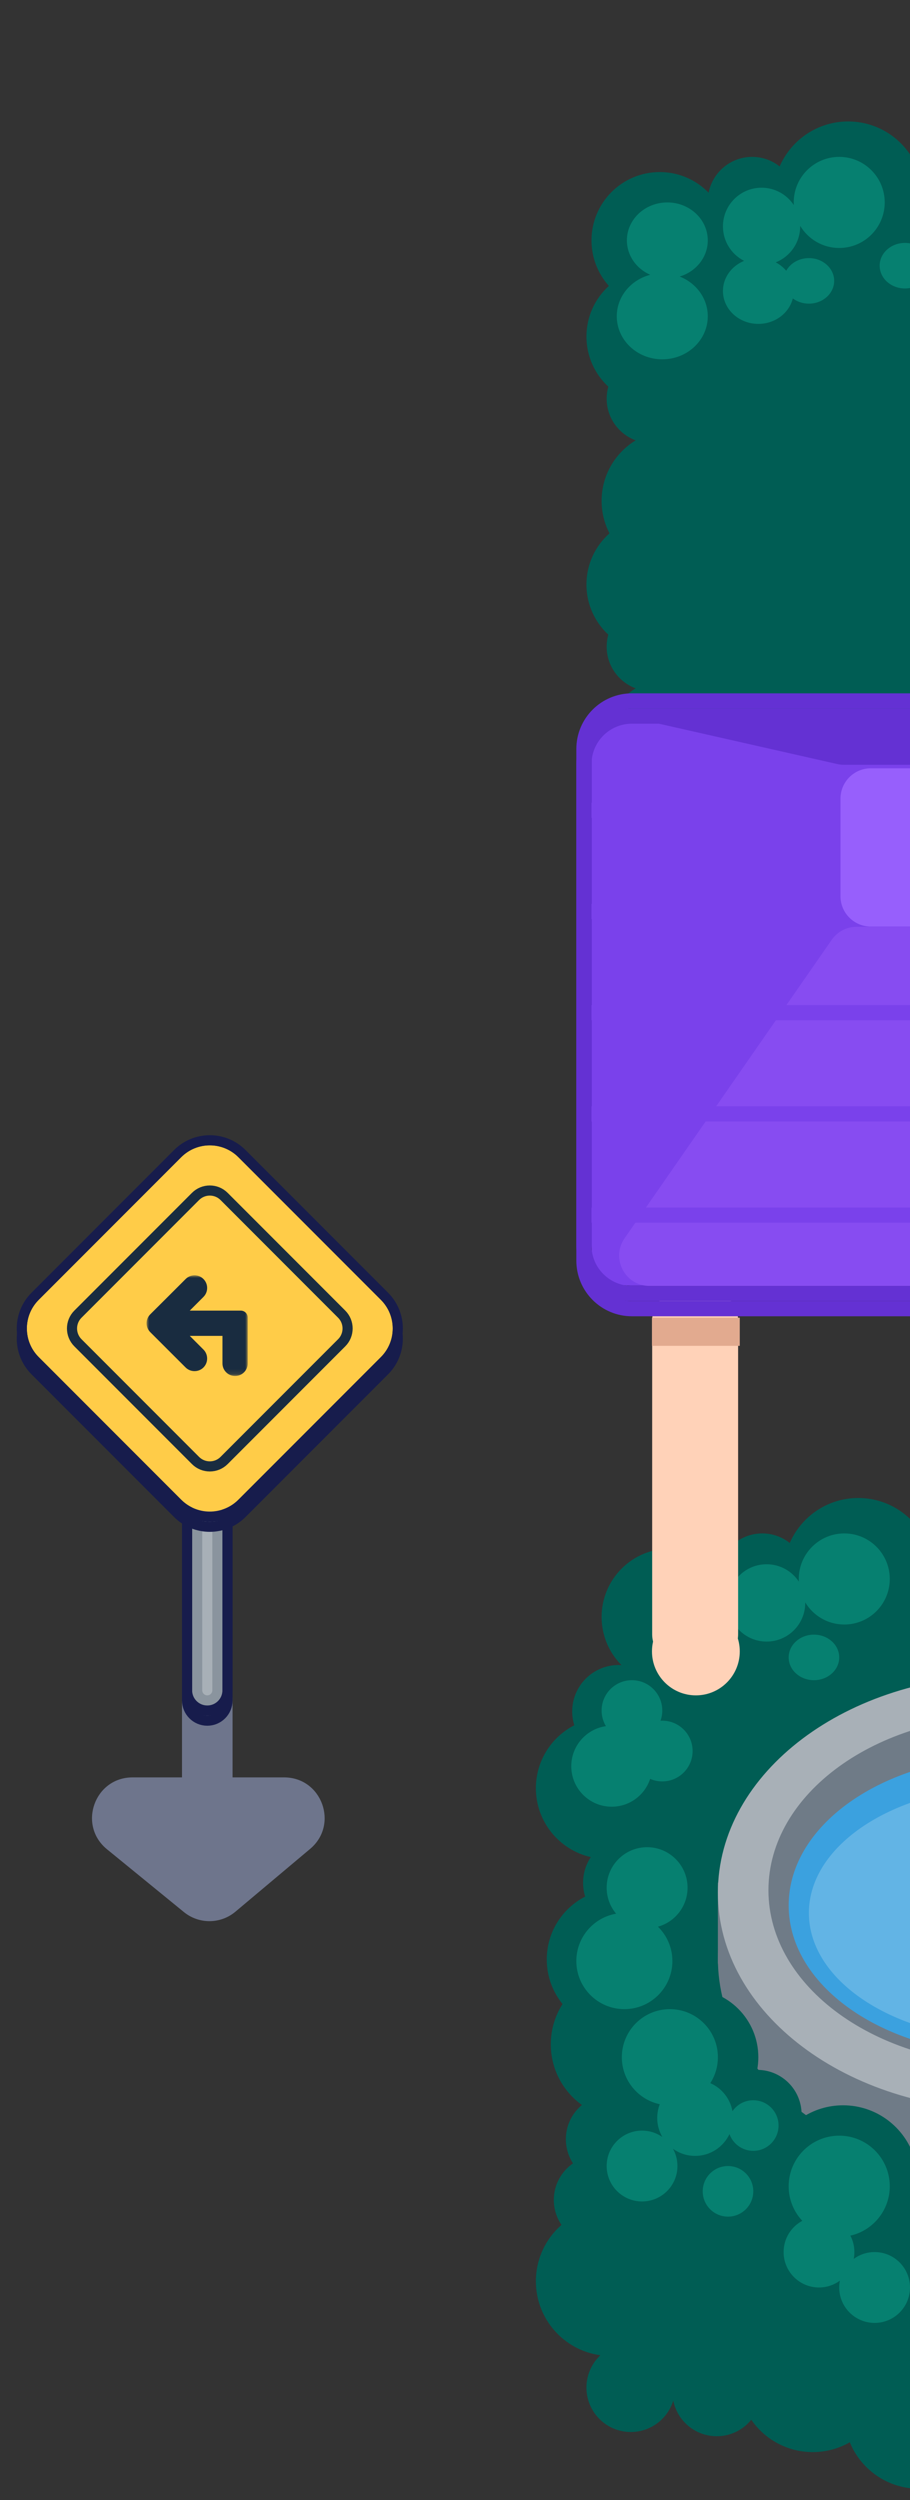 <svg width="180" height="494" viewBox="0 0 180 494" fill="none" xmlns="http://www.w3.org/2000/svg">
<rect x="0" y="0" width="180" height="494" fill="#333333" stroke="none"/>
<g clip-path="url(#clip0_818_6146)">
<path fill-rule="evenodd" clip-rule="evenodd" d="M129 332.542C123.241 331 119 325.745 119 319.5C119 312.044 125.044 306 132.5 306C136.289 306 139.713 307.561 142.165 310.075C142.958 306.042 146.513 303 150.778 303C152.832 303 154.721 303.705 156.216 304.887C158.487 299.657 163.698 296 169.763 296C176.387 296 181.993 300.363 183.862 306.371C185.469 304.319 187.97 303 190.778 303C193.155 303 195.311 303.945 196.892 305.479C199.594 302.021 203.803 299.798 208.531 299.798C213.049 299.798 217.093 301.827 219.801 305.024C222.321 301.384 226.527 299 231.29 299C237.398 299 242.591 302.922 244.487 308.385C246.091 307.012 248.175 306.182 250.452 306.182C255.52 306.182 259.629 310.291 259.629 315.359C259.629 315.575 259.622 315.788 259.607 316H277V352H129V332.542Z" fill="#005D54"/>
<path fill-rule="evenodd" clip-rule="evenodd" d="M176 312C176 316.971 171.971 321 167 321C163.72 321 160.85 319.246 159.277 316.624C159.278 316.66 159.278 316.695 159.278 316.731C159.278 320.95 155.858 324.37 151.639 324.37C147.42 324.37 144 320.95 144 316.731C144 312.512 147.42 309.092 151.639 309.092C154.303 309.092 156.648 310.455 158.015 312.522C158.005 312.349 158 312.175 158 312C158 307.029 162.029 303 167 303C171.971 303 176 307.029 176 312ZM218 314.5C218 319.747 213.747 324 208.5 324C204.289 324 200.717 321.26 199.472 317.465C198.531 319.549 196.435 321 194 321C190.686 321 188 318.314 188 315C188 311.686 190.686 309 194 309C196.288 309 198.277 310.281 199.289 312.165C200.33 308.047 204.059 305 208.5 305C213.747 305 218 309.253 218 314.5ZM238.627 320.09C238.788 319.914 238.943 319.732 239.09 319.544C239.13 319.774 239.183 319.999 239.247 320.219C239.044 320.167 238.837 320.124 238.627 320.09ZM231.87 322.999C226.959 322.93 223 318.927 223 314C223 309.029 227.029 305 232 305C236.954 305 240.974 309.003 241 313.951C242.27 312.747 244.041 312 246 312C249.866 312 253 314.91 253 318.5C253 322.09 249.866 325 246 325C245.248 325 244.523 324.89 243.844 324.686C243.946 325.109 244 325.549 244 326C244 329.314 241.09 332 237.5 332C233.91 332 231 329.314 231 326C231 324.907 231.317 323.882 231.87 322.999ZM166 327.5C166 329.985 163.761 332 161 332C158.239 332 156 329.985 156 327.5C156 325.015 158.239 323 161 323C163.761 323 166 325.015 166 327.5ZM254 336C256.761 336 259 333.985 259 331.5C259 329.015 256.761 327 254 327C251.239 327 249 329.015 249 331.5C249 333.985 251.239 336 254 336Z" fill="#068070"/>
<path fill-rule="evenodd" clip-rule="evenodd" d="M146.615 145C146.822 145.956 146.93 146.948 146.93 147.965C146.93 155.678 140.678 161.93 132.965 161.93C125.252 161.93 119 155.678 119 147.965C119 142.899 121.698 138.463 125.735 136.015C122.387 134.777 120 131.557 120 127.778C120 126.955 120.113 126.159 120.325 125.403C117.665 122.937 116 119.413 116 115.5C116 111.473 117.763 107.858 120.559 105.385C119.563 103.463 119 101.28 119 98.965C119 93.899 121.698 89.463 125.735 87.015C122.387 85.777 120 82.556 120 78.778C120 77.955 120.113 77.159 120.325 76.403C117.665 73.937 116 70.413 116 66.5C116 62.533 117.711 58.966 120.434 56.497C118.298 54.109 117 50.956 117 47.5C117 40.044 123.044 34 130.5 34C134.289 34 137.713 35.561 140.165 38.075C140.958 34.042 144.513 31 148.778 31C150.832 31 152.721 31.705 154.216 32.887C156.487 27.657 161.698 24 167.763 24C174.387 24 179.992 28.363 181.862 34.371C183.469 32.319 185.969 31 188.778 31C191.155 31 193.311 31.945 194.892 33.479C197.594 30.021 201.803 27.798 206.531 27.798C211.049 27.798 215.093 29.827 217.801 33.024C220.321 29.384 224.527 27 229.29 27C234.831 27 239.619 30.228 241.875 34.905C242.974 34.44 244.183 34.182 245.452 34.182C248.588 34.182 251.357 35.755 253.012 38.156C253.331 30.284 259.813 24 267.763 24C275.917 24 282.526 30.61 282.526 38.763C282.526 44.287 279.492 49.103 275 51.634V145H146.615Z" fill="#005D54"/>
<path fill-rule="evenodd" clip-rule="evenodd" d="M304 31C308.418 31 312 27.642 312 23.5C312 19.358 308.418 16 304 16C299.582 16 296 19.358 296 23.5C296 27.642 299.582 31 304 31ZM290 31.5C290 33.247 289.258 34.832 288.051 36C290.789 36.025 293 38.03 293 40.5C293 42.985 290.761 45 288 45C285.239 45 283 42.985 283 40.5C283 39.553 283.325 38.674 283.88 37.949C283.592 37.983 283.298 38 283 38C281.013 38 279.219 37.231 277.945 35.996C277.981 36.326 278 36.661 278 37C278 41.971 273.971 46 269 46C264.029 46 260 41.971 260 37C260 32.029 264.029 28 269 28C271.828 28 274.352 29.305 276.002 31.345C276.091 27.827 279.19 25 283 25C286.866 25 290 27.91 290 31.5ZM175 40C175 44.971 170.971 49 166 49C162.72 49 159.85 47.246 158.277 44.624C158.278 44.66 158.278 44.695 158.278 44.731C158.278 47.96 156.274 50.721 153.442 51.839C154.247 52.262 154.953 52.828 155.519 53.501C156.337 52.019 158.036 51 160 51C162.761 51 165 53.015 165 55.5C165 57.985 162.761 60 160 60C158.792 60 157.684 59.614 156.82 58.972C156.101 61.853 153.321 64 150 64C146.134 64 143 61.09 143 57.5C143 54.84 144.721 52.553 147.186 51.547C144.702 50.286 143 47.707 143 44.731C143 40.512 146.42 37.092 150.639 37.092C153.303 37.092 155.648 38.455 157.015 40.522C157.005 40.349 157 40.175 157 40C157 35.029 161.029 31 166 31C170.971 31 175 35.029 175 40ZM214 42.5C214 47.747 209.747 52 204.5 52C200.289 52 196.717 49.26 195.472 45.465C194.531 47.549 192.435 49 190 49C186.686 49 184 46.314 184 43C184 39.686 186.686 37 190 37C192.288 37 194.277 38.281 195.289 40.165C196.33 36.047 200.059 33 204.5 33C209.747 33 214 37.253 214 42.5ZM236.964 41.189C238.105 40.44 239.497 40 241 40C244.866 40 248 42.91 248 46.5C248 50.09 244.866 53 241 53C240.624 53 240.255 52.972 239.895 52.919C239.964 53.27 240 53.631 240 54C240 57.314 237.09 60 233.5 60C229.91 60 227 57.314 227 54C227 52.907 227.317 51.882 227.87 50.999C222.959 50.93 219 46.927 219 42C219 37.029 223.029 33 228 33C232.697 33 236.554 36.598 236.964 41.189ZM140 47.5C140 50.844 137.666 53.676 134.443 54.644C137.705 55.921 140 58.957 140 62.5C140 67.194 135.971 71 131 71C126.029 71 122 67.194 122 62.5C122 58.583 124.805 55.285 128.621 54.3C125.891 53.106 124 50.51 124 47.5C124 43.358 127.582 40 132 40C136.418 40 140 43.358 140 47.5ZM179 57C181.761 57 184 54.985 184 52.5C184 50.015 181.761 48 179 48C176.239 48 174 50.015 174 52.5C174 54.985 176.239 57 179 57ZM250 64C252.761 64 255 61.985 255 59.5C255 57.015 252.761 55 250 55C247.239 55 245 57.015 245 59.5C245 61.985 247.239 64 250 64Z" fill="#068070"/>
<path d="M140 254.947H135C131.686 254.947 129 257.634 129 260.947V322.914C129 326.227 131.686 328.914 135 328.914H140C143.314 328.914 146 326.227 146 322.914V260.947C146 257.634 143.314 254.947 140 254.947Z" fill="#FFD2B8"/>
<path d="M146.328 260.377H128.961V265.936H146.328V260.377Z" fill="#E2AA8F"/>
<path d="M137.645 335C142.441 335 146.328 331.111 146.328 326.313C146.328 321.516 142.441 317.627 137.645 317.627C132.849 317.627 128.961 321.516 128.961 326.313C128.961 331.111 132.849 335 137.645 335Z" fill="#FFD2B8"/>
<path d="M265 140H125C120.582 140 117 143.582 117 148V246.093C117 250.511 120.582 254.093 125 254.093H265V140Z" fill="#6431D3"/>
<path d="M117.066 147.508C117.066 143.66 120.637 140.807 124.389 141.655L165.598 150.971C166.032 151.069 166.476 151.118 166.921 151.118H209.367C209.768 151.118 210.169 151.078 210.563 150.998L257.424 141.464C261.143 140.708 264.621 143.549 264.621 147.344V247.964C264.621 251.278 261.934 253.964 258.621 253.964H123.066C119.753 253.964 117.066 251.278 117.066 247.964V147.508Z" fill="#7A41EB"/>
<path d="M123.548 244.671C120.784 248.65 123.631 254.095 128.475 254.095H251.665C256.67 254.095 259.475 248.328 256.385 244.39L210.107 185.423C208.97 183.974 207.229 183.127 205.387 183.127H169.443C167.477 183.127 165.637 184.09 164.515 185.704L123.548 244.671Z" fill="#874CF1"/>
<g style="mix-blend-mode:darken">
<path d="M263 160.102H117" stroke="#7A41EB" stroke-width="3"/>
</g>
<g style="mix-blend-mode:darken">
<path d="M263 180.102H117" stroke="#7A41EB" stroke-width="3"/>
</g>
<g style="mix-blend-mode:darken">
<path d="M263 200.102H117" stroke="#7A41EB" stroke-width="3"/>
</g>
<g style="mix-blend-mode:darken">
<path d="M263 220.102H117" stroke="#7A41EB" stroke-width="3"/>
</g>
<g style="mix-blend-mode:darken">
<path d="M263 240.102H117" stroke="#7A41EB" stroke-width="3"/>
</g>
<path d="M202.518 183.084H172.25C168.936 183.084 166.25 180.398 166.25 177.084V157.813C166.25 154.5 168.936 151.813 172.25 151.813H202.518C205.832 151.813 208.518 154.5 208.518 157.813V177.084C208.518 180.398 205.832 183.084 202.518 183.084Z" fill="#975FFC"/>
<path d="M265 138.5H266.5V140V254.093V255.593H265H125C119.753 255.593 115.5 251.34 115.5 246.093V148C115.5 142.753 119.753 138.5 125 138.5H265Z" stroke="#6431D3" stroke-width="3"/>
<path d="M265 141.5H266.5V143V257.093V258.593H265H125C119.753 258.593 115.5 254.34 115.5 249.093V151C115.5 145.753 119.753 141.5 125 141.5H265Z" stroke="#6431D3" stroke-width="3"/>
<path fill-rule="evenodd" clip-rule="evenodd" d="M122.359 329C127.428 329 131.536 333.109 131.536 338.177C131.536 338.801 131.474 339.411 131.355 340H277V409.03C277.331 409.01 277.664 409 278 409C281.653 409 285.02 410.186 287.714 412.182C289.265 410.249 291.728 409 294.5 409C297.281 409 299.751 410.257 301.301 412.201C302.013 412.069 302.748 412 303.5 412C308.121 412 312.105 414.607 313.933 418.367C316.031 412.768 321.431 408.781 327.763 408.781C333.846 408.781 339.07 412.461 341.331 417.715C343.114 416.629 345.23 416 347.5 416C350.778 416 353.736 417.312 355.831 419.417C357.85 414.025 363.325 410.159 369.763 410.159C373.214 410.159 376.388 411.269 378.901 413.13C380.081 410.924 382.514 409.41 385.324 409.41C388.222 409.41 390.719 411.02 391.854 413.338C392.584 413.217 393.336 413.153 394.103 413.153C398.298 413.153 402.02 415.051 404.348 417.982C406.737 413.352 411.793 410.159 417.644 410.159C424.378 410.159 430.058 414.388 431.833 420.17C433.088 418.209 435.378 416.897 437.993 416.897C441.771 416.897 444.868 419.633 445.154 423.108C447.326 419.406 451.525 416.897 456.348 416.897C460.733 416.897 464.603 418.971 466.901 422.131C467.63 419.134 470.488 416.897 473.904 416.897C474.581 416.897 475.237 416.985 475.858 417.149C477.875 413.024 482.316 410.159 487.47 410.159C493.41 410.159 498.402 413.963 499.829 419.117C501.398 417.74 503.506 416.897 505.825 416.897C508.331 416.897 510.593 417.883 512.192 419.463C512.971 418.34 513.918 417.33 515 416.463V366.738V366.269H515.019C515.274 363.12 518.078 360.64 521.5 360.64C521.616 360.64 521.731 360.643 521.845 360.648C521.805 360.275 521.785 359.896 521.785 359.512C521.785 353.31 527.144 348.282 533.755 348.282C540.366 348.282 545.725 353.31 545.725 359.512C545.725 362.088 544.801 364.46 543.247 366.355C547.628 366.962 551 370.722 551 375.269V426.313V436.752C552.961 434.246 556.123 432.619 559.69 432.619C565.64 432.619 570.464 437.144 570.464 442.726C570.464 448.308 565.64 452.833 559.69 452.833C559.188 452.833 558.694 452.801 558.211 452.739C559.897 454.99 560.887 457.734 560.887 460.695C560.887 468.344 554.278 474.545 546.124 474.545C544.014 474.545 542.007 474.13 540.191 473.381C538.828 476.272 535.745 478.289 532.159 478.289C530.781 478.289 529.476 477.991 528.316 477.459C526.697 481.863 522.241 485.027 516.997 485.027C512.679 485.027 508.896 482.882 506.79 479.667C505.283 480.684 503.434 481.283 501.435 481.283C500.344 481.283 499.298 481.105 498.327 480.777C496.921 487.053 490.987 491.765 483.879 491.765C478.422 491.765 473.657 488.987 471.102 484.857C469.451 486.353 467.203 487.273 464.727 487.273C462.5 487.273 460.459 486.529 458.87 485.291C456.256 489.181 451.636 491.765 446.372 491.765C440.472 491.765 435.38 488.517 433.016 483.823C431.395 484.593 429.561 485.027 427.619 485.027C425.554 485.027 423.612 484.536 421.916 483.673C420.251 485.853 417.528 487.273 414.452 487.273C412.478 487.273 410.649 486.688 409.152 485.693C406.626 488.057 403.14 489.519 399.29 489.519C396.902 489.519 394.654 488.957 392.689 487.966C390.042 490.32 386.467 491.765 382.531 491.765C377.342 491.765 372.778 489.253 370.146 485.455C368.546 487.036 366.285 488.021 363.778 488.021C358.93 488.021 355 484.334 355 479.786C355 479.647 355.004 479.51 355.011 479.373C353.664 480.149 352.102 480.593 350.435 480.593C349.344 480.593 348.298 480.402 347.327 480.053C345.921 486.742 339.987 491.765 332.879 491.765C327.422 491.765 322.657 488.804 320.102 484.401C318.451 485.996 316.203 486.977 313.727 486.977C311.5 486.977 309.459 486.184 307.87 484.865C305.256 489.011 300.636 491.765 295.372 491.765C289.472 491.765 284.38 488.303 282.016 483.3C280.395 484.12 278.561 484.583 276.619 484.583C274.554 484.583 272.612 484.06 270.916 483.14C269.251 485.463 266.528 486.977 263.452 486.977C261.478 486.977 259.649 486.353 258.152 485.293C255.626 487.813 252.14 489.371 248.29 489.371C245.902 489.371 243.654 488.772 241.689 487.715C239.042 490.225 235.467 491.765 231.531 491.765C226.342 491.765 221.778 489.088 219.146 485.039C217.546 486.724 215.285 487.775 212.778 487.775C209.781 487.775 207.135 486.273 205.551 483.981C204.177 484.873 202.538 485.391 200.778 485.391C198.618 485.391 196.641 484.611 195.111 483.317C192.744 488.311 187.657 491.765 181.763 491.765C175.585 491.765 170.292 487.969 168.091 482.582C165.932 483.819 163.43 484.526 160.763 484.526C155.718 484.526 151.265 481.996 148.602 478.135C146.992 480.121 144.534 481.391 141.778 481.391C137.526 481.391 133.98 478.367 133.173 474.353C132.072 477.945 128.73 480.556 124.778 480.556C119.93 480.556 116 476.626 116 471.778C116 469.261 117.059 466.992 118.756 465.391C111.552 464.412 106 458.236 106 450.763C106 446.322 107.961 442.34 111.064 439.633C110.106 438.227 109.546 436.528 109.546 434.699C109.546 431.702 111.048 429.056 113.34 427.472C112.448 426.098 111.93 424.459 111.93 422.699C111.93 419.981 113.166 417.551 115.106 415.941C111.378 413.261 108.95 408.887 108.95 403.945C108.95 401.016 109.804 398.286 111.275 395.99C109.323 393.587 108.152 390.524 108.152 387.187C108.152 381.769 111.238 377.071 115.748 374.756C115.479 373.893 115.334 372.976 115.334 372.025C115.334 370.152 115.896 368.41 116.859 366.958C110.641 365.546 106 359.984 106 353.339C106 347.921 109.086 343.224 113.595 340.908C113.327 340.046 113.182 339.128 113.182 338.177C113.182 333.109 117.291 329 122.359 329Z" fill="#005D54"/>
<path d="M256 372H142V388H256V372Z" fill="#6F7B87"/>
<path d="M199 430C230.48 430 256 410.748 256 387C256 363.252 230.48 344 199 344C167.52 344 142 363.252 142 387C142 410.748 167.52 430 199 430Z" fill="#6F7B87"/>
<path d="M199 417C230.48 417 256 397.748 256 374C256 350.252 230.48 331 199 331C167.52 331 142 350.252 142 374C142 397.748 167.52 417 199 417Z" fill="#A8B0B7"/>
<path d="M199.5 408C225.734 408 247 392.554 247 373.5C247 354.446 225.734 339 199.5 339C173.266 339 152 354.446 152 373.5C152 392.554 173.266 408 199.5 408Z" fill="#6F7B87"/>
<path d="M199.5 406C223.524 406 243 392.792 243 376.5C243 360.208 223.524 347 199.5 347C175.476 347 156 360.208 156 376.5C156 392.792 175.476 406 199.5 406Z" fill="#3BA1DF"/>
<path d="M199.5 403C221.315 403 239 391.807 239 378C239 364.193 221.315 353 199.5 353C177.685 353 160 364.193 160 378C160 391.807 177.685 403 199.5 403Z" fill="#62B4E5"/>
<path fill-rule="evenodd" clip-rule="evenodd" d="M150 406.5C150 407.354 149.921 408.19 149.769 409H149.778C154.626 409 158.556 412.93 158.556 417.778C158.556 418.024 158.546 418.268 158.526 418.51C160.879 416.925 163.713 416 166.763 416C173.387 416 178.993 420.363 180.862 426.371C182.469 424.319 184.97 423 187.778 423C190.155 423 192.311 423.945 193.892 425.479C196.594 422.021 200.803 419.798 205.531 419.798C210.049 419.798 214.093 421.827 216.801 425.024C219.321 421.384 223.527 419 228.29 419C230.891 419 233.327 419.711 235.412 420.95C235.322 420.434 235.275 419.902 235.275 419.359C235.275 414.291 239.384 410.182 244.452 410.182C245.395 410.182 246.304 410.324 247.161 410.588C247.055 409.908 247 409.21 247 408.5C247 401.044 253.044 395 260.5 395C267.956 395 274 401.044 274 408.5C274 415.956 267.956 422 260.5 422C257.979 422 255.619 421.309 253.599 420.105C253.22 424.825 249.269 428.536 244.452 428.536C243.362 428.536 242.316 428.346 241.346 427.997C241.933 429.541 242.255 431.215 242.255 432.965C242.255 440.678 236.003 446.93 228.29 446.93C224.23 446.93 220.575 445.198 218.023 442.433C215.409 446.574 210.791 449.324 205.531 449.324C199.166 449.324 193.742 445.296 191.668 439.649C190.496 440.23 189.175 440.556 187.778 440.556C184.666 440.556 181.932 438.937 180.373 436.494C178.136 441.801 172.884 445.526 166.763 445.526C158.61 445.526 152 438.917 152 430.763C152 429.108 152.272 427.517 152.775 426.032C151.84 426.371 150.83 426.556 149.778 426.556C145.411 426.556 141.789 423.367 141.113 419.191C139.674 419.715 138.12 420 136.5 420C129.044 420 123 413.956 123 406.5C123 399.044 129.044 393 136.5 393C143.956 393 150 399.044 150 406.5Z" fill="#005D54"/>
<path fill-rule="evenodd" clip-rule="evenodd" d="M130.655 340.01C130.878 339.381 131 338.705 131 338C131 334.686 128.314 332 125 332C121.686 332 119 334.686 119 338C119 339.127 119.311 340.181 119.851 341.082C115.977 341.639 113 344.972 113 349C113 353.418 116.582 357 121 357C124.545 357 127.551 354.695 128.601 351.501C129.336 351.822 130.147 352 131 352C134.314 352 137 349.314 137 346C137 342.686 134.314 340 131 340C130.884 340 130.769 340.003 130.655 340.01ZM268.607 356.733C271.238 355.162 273 352.287 273 349C273 344.029 268.971 340 264 340C259.029 340 255 344.029 255 349C255 353.336 258.067 356.957 262.15 357.81C261.432 358.675 261 359.787 261 361C261 363.761 263.239 366 266 366C268.761 366 271 363.761 271 361C271 359.194 270.042 357.612 268.607 356.733ZM207.5 447C207.668 447 207.834 446.996 208 446.988V447C208 449.761 210.239 452 213 452C215.761 452 218 449.761 218 447C218 445.292 217.144 443.785 215.838 442.883C217.194 441.114 218 438.901 218 436.5C218 430.701 213.299 426 207.5 426C201.701 426 197 430.701 197 436.5C197 437.29 197.087 438.06 197.253 438.8C196.281 438.289 195.174 438 194 438C193.83 438 193.661 438.006 193.494 438.018C193.82 437.244 194 436.393 194 435.5C194 431.91 191.09 429 187.5 429C183.91 429 181 431.91 181 435.5C181 439.09 183.91 442 187.5 442C187.532 442 187.563 442 187.595 441.999C187.621 441.999 187.648 441.998 187.675 441.998C187.242 442.908 187 443.925 187 445C187 448.866 190.134 452 194 452C197.866 452 201 448.866 201 445C201 444.914 200.998 444.828 200.995 444.743C202.784 446.156 205.043 447 207.5 447ZM173 459C176.866 459 180 455.866 180 452C180 448.134 176.866 445 173 445C171.456 445 170.028 445.5 168.87 446.347C168.955 445.911 169 445.461 169 445C169 443.829 168.713 442.726 168.205 441.756C172.667 440.752 176 436.765 176 432C176 426.477 171.523 422 166 422C160.477 422 156 426.477 156 432C156 434.64 157.023 437.041 158.694 438.828C156.495 440.009 155 442.33 155 445C155 448.866 158.134 452 162 452C163.544 452 164.972 451.5 166.13 450.653C166.045 451.089 166 451.539 166 452C166 455.866 169.134 459 173 459ZM134 428C134 431.866 130.866 435 127 435C123.134 435 120 431.866 120 428C120 424.134 123.134 421 127 421C128.492 421 129.874 421.467 131.01 422.262C130.368 421.156 130 419.871 130 418.5C130 417.544 130.179 416.631 130.505 415.79C126.216 414.873 123 411.062 123 406.5C123 401.253 127.253 397 132.5 397C137.747 397 142 401.253 142 406.5C142 408.387 141.45 410.146 140.501 411.624C142.757 412.61 144.434 414.674 144.881 417.164C145.783 415.857 147.292 415 149 415C151.761 415 154 417.239 154 420C154 422.761 151.761 425 149 425C146.83 425 144.983 423.618 144.291 421.686C143.094 424.235 140.503 426 137.5 426C135.861 426 134.344 425.474 133.11 424.582C133.677 425.593 134 426.759 134 428ZM144 438C146.761 438 149 435.761 149 433C149 430.239 146.761 428 144 428C141.239 428 139 430.239 139 433C139 435.761 141.239 438 144 438ZM268.257 402.463C269.885 401.638 271 399.949 271 398C271 395.239 268.761 393 266 393C263.239 393 261 395.239 261 398C261 398.711 261.148 399.388 261.416 400C255.656 400.045 251 404.729 251 410.5C251 412.275 251.44 413.947 252.218 415.413C251.045 414.526 249.584 414 248 414C244.134 414 241 417.134 241 421C241 424.866 244.134 428 248 428C251.866 428 255 424.866 255 421C255 420.037 254.806 419.12 254.454 418.285C256.317 419.972 258.788 421 261.5 421C267.299 421 272 416.299 272 410.5C272 407.275 270.546 404.389 268.257 402.463ZM260 443C262.761 443 265 440.761 265 438C265 435.239 262.761 433 260 433C257.239 433 255 435.239 255 438C255 440.761 257.239 443 260 443ZM123.5 397C128.747 397 133 392.747 133 387.5C133 384.839 131.906 382.434 130.144 380.71C133.521 379.772 136 376.676 136 373C136 368.582 132.418 365 128 365C123.582 365 120 368.582 120 373C120 374.957 120.702 376.749 121.869 378.139C117.399 378.913 114 382.809 114 387.5C114 392.747 118.253 397 123.5 397ZM236.293 439.434C234.67 441.022 232.449 442 230 442C225.029 442 221 437.971 221 433C221 428.029 225.029 424 230 424C234.651 424 238.478 427.528 238.951 432.054C239.971 431.387 241.19 431 242.5 431C246.09 431 249 433.91 249 437.5C249 441.09 246.09 444 242.5 444C239.584 444 237.116 442.08 236.293 439.434Z" fill="#068070"/>
<path d="M36 336V357C36 359.761 38.239 362 41 362C43.761 362 46 359.761 46 357V336C46 333.239 43.761 331 41 331C38.239 331 36 333.239 36 336Z" fill="#6E758C"/>
<path d="M56.201 351.207C63.668 351.207 67.064 360.532 61.346 365.334L46.571 377.741C43.629 380.212 39.347 380.242 36.37 377.814L21.159 365.407C15.328 360.651 18.691 351.207 26.215 351.207H56.201Z" fill="#6E758C"/>
<path d="M38 268H44V334C44 335.657 42.657 337 41 337C39.343 337 38 335.657 38 334V268Z" fill="#8A949E"/>
<path d="M38 267H37V268V334C37 336.209 38.791 338 41 338C43.209 338 45 336.209 45 334V268V267H44H38Z" stroke="#171C4C" stroke-width="2"/>
<path d="M38 269H37V270V336C37 338.209 38.791 340 41 340C43.209 340 45 338.209 45 336V270V269H44H38Z" stroke="#171C4C" stroke-width="2"/>
<path d="M40 266H42V334C42 334.552 41.552 335 41 335C40.448 335 40 334.552 40 334V266Z" fill="#A8B0B7"/>
<path d="M76.049 258.137L47.863 229.951C44.348 226.436 38.65 226.436 35.135 229.951L6.949 258.137C3.434 261.652 3.434 267.35 6.949 270.865L35.135 299.051C38.65 302.566 44.348 302.566 47.863 299.051L76.049 270.865C79.564 267.35 79.564 261.652 76.049 258.137Z" stroke="#171C4C" stroke-width="2"/>
<path d="M35.842 228.657C38.966 225.533 44.031 225.533 47.156 228.657L75.342 256.843C78.466 259.967 78.466 265.033 75.342 268.157L47.156 296.343C44.031 299.467 38.966 299.467 35.842 296.343L7.656 268.157C4.531 265.033 4.531 259.967 7.656 256.843L35.842 228.657Z" fill="#FFCC48"/>
<path d="M76.049 256.137L47.863 227.951C44.348 224.436 38.65 224.436 35.135 227.951L6.949 256.137C3.434 259.652 3.434 265.35 6.949 268.865L35.135 297.051C38.65 300.566 44.348 300.566 47.863 297.051L76.049 268.865C79.564 265.35 79.564 259.652 76.049 256.137Z" stroke="#171C4C" stroke-width="2"/>
<path d="M67.585 259.674L44.328 236.416C42.766 234.854 40.233 234.854 38.671 236.416L15.414 259.674C13.852 261.236 13.852 263.768 15.414 265.33L38.671 288.588C40.233 290.15 42.766 290.15 44.328 288.588L67.585 265.33C69.147 263.768 69.147 261.236 67.585 259.674Z" stroke="#192C40" stroke-width="2"/>
<mask id="mask0_818_6146" style="mask-type:alpha" maskUnits="userSpaceOnUse" x="5" y="226" width="73" height="73">
<path d="M35.842 228.657C38.966 225.533 44.031 225.533 47.156 228.657L75.342 256.843C78.466 259.967 78.466 265.033 75.342 268.157L47.156 296.343C44.031 299.467 38.966 299.467 35.842 296.343L7.656 268.157C4.531 265.033 4.531 259.967 7.656 256.843L35.842 228.657Z" fill="white"/>
</mask>
<g mask="url(#mask0_818_6146)">
<g style="mix-blend-mode:soft-light">
<path d="M54.139 7L-298 359.139L-205.57 451.569L146.569 99.43L54.139 7Z" fill="white" fill-opacity="0.5"/>
</g>
</g>
<mask id="mask1_818_6146" style="mask-type:luminance" maskUnits="userSpaceOnUse" x="29" y="252" width="20" height="20">
<path d="M49 252H29V271.888H49V252Z" fill="white"/>
</mask>
<g mask="url(#mask1_818_6146)">
<path d="M37.536 258.975H47.626C48.382 258.975 49 259.587 49 260.342V269.415C49 270.776 47.889 271.888 46.527 271.888H46.477C45.116 271.888 44.005 270.776 44.005 269.415V263.964H37.536L40.246 266.674C41.214 267.642 41.22 269.234 40.246 270.208C39.272 271.182 37.686 271.176 36.712 270.208C36.712 270.208 30.205 263.708 29.731 263.239C28.738 262.247 28.744 260.686 29.731 259.699C30.13 259.312 36.718 252.731 36.718 252.731C37.692 251.756 39.278 251.756 40.246 252.731C41.22 253.705 41.22 255.291 40.246 256.265L37.536 258.975Z" fill="#192C40"/>
</g>
</g>
<defs>
<clipPath id="clip0_818_6146">
<rect width="180" height="494" fill="white"/>
</clipPath>
</defs>
</svg>

